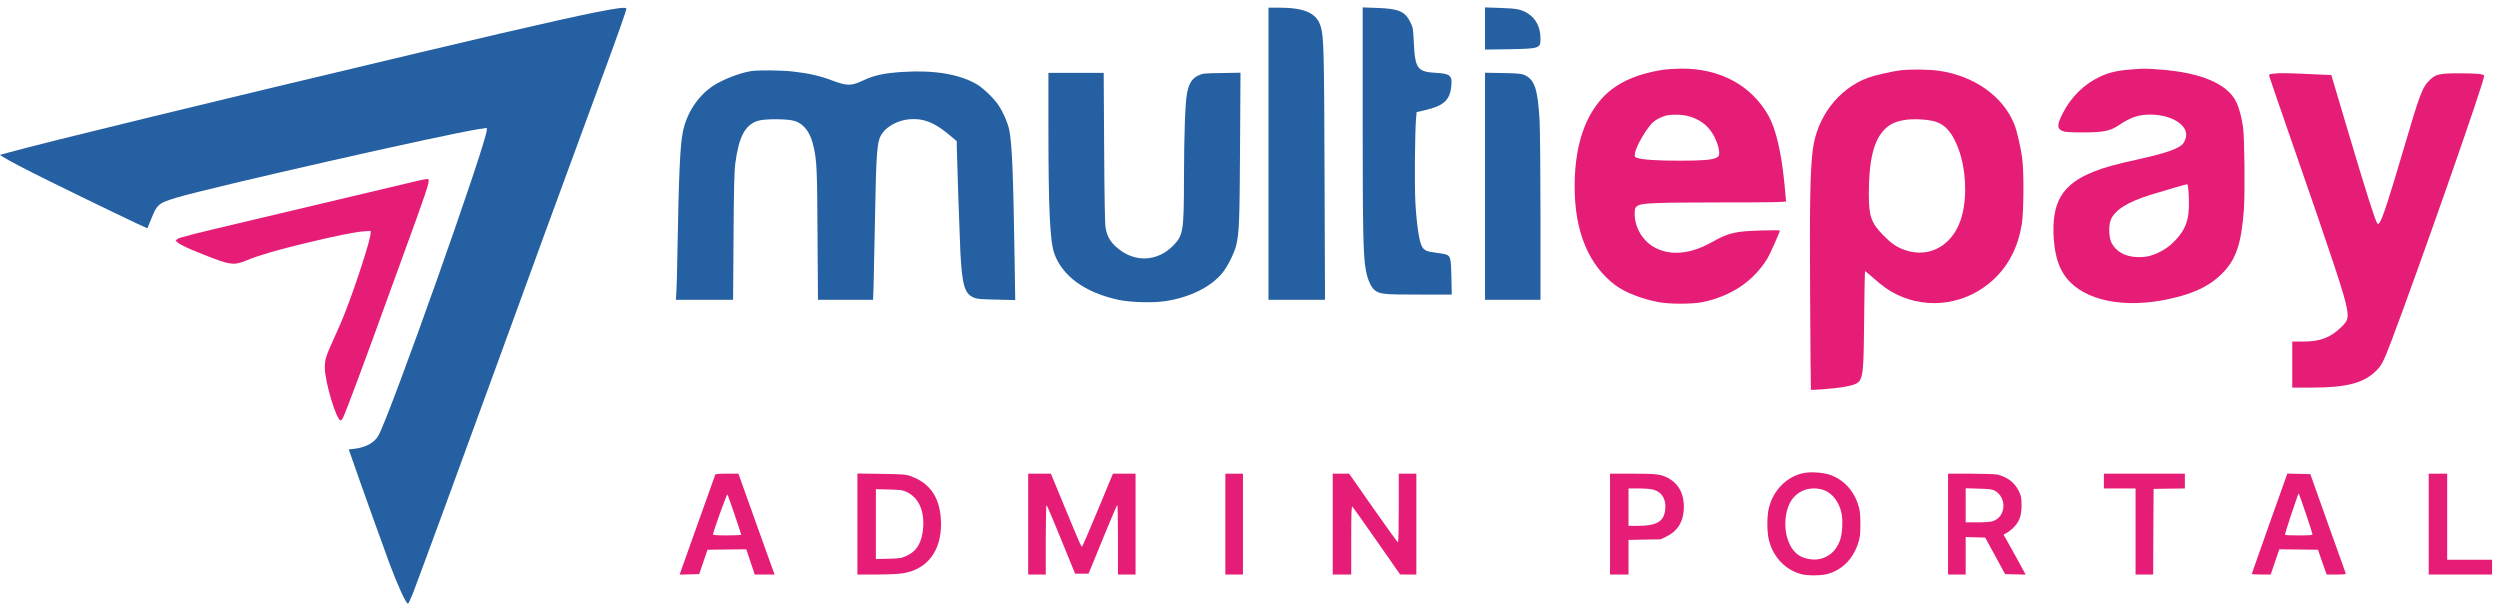 <svg width="163" height="40" viewBox="0 0 163 40" fill="none" xmlns="http://www.w3.org/2000/svg">
<g clip-path="url(#clip0_139_157)">
<g clip-path="url(#clip1_139_157)">
<path d="M40.319 0.54C39.051 0.704 35.447 1.503 27.406 3.414C13.998 6.594 3.185 9.224 0.557 9.944L-0.006 10.097L0.184 10.222C0.517 10.443 1.705 11.066 3.3 11.849C5.636 13.005 9.596 14.91 9.608 14.887C9.619 14.876 9.734 14.587 9.872 14.246C10.233 13.328 10.348 13.237 11.513 12.886C13.717 12.223 28.984 8.759 31.211 8.419L31.739 8.34V8.47C31.739 9.275 25.409 27.131 24.662 28.418C24.398 28.877 23.824 29.183 23.061 29.268L22.74 29.302L22.872 29.682C23.48 31.439 25.11 35.986 25.409 36.779C25.994 38.321 26.476 39.364 26.602 39.358C26.637 39.353 26.78 39.035 26.935 38.65C27.337 37.607 30.046 30.232 31.997 24.875C34.27 18.623 36.939 11.333 39.114 5.432C40.291 2.246 40.882 0.568 40.842 0.545C40.779 0.5 40.624 0.5 40.319 0.54Z" fill="#2460A2"/>
<path d="M82.705 10.023V19.546H84.548H86.39L86.361 11.452C86.333 3.283 86.31 2.427 86.115 1.741C85.868 0.868 85.081 0.506 83.44 0.5H82.705V10.023Z" fill="#2460A2"/>
<path d="M88.847 7.79C88.847 15.097 88.881 16.712 89.053 17.619C89.162 18.203 89.38 18.708 89.604 18.895C89.948 19.184 90.178 19.206 92.508 19.206H94.655L94.632 18.084C94.609 16.894 94.575 16.718 94.322 16.605C94.247 16.571 93.943 16.514 93.65 16.48C93.019 16.406 92.841 16.327 92.698 16.044C92.525 15.709 92.359 14.57 92.284 13.22C92.221 12.019 92.25 8.572 92.33 7.688L92.365 7.308L92.887 7.189C94.098 6.911 94.506 6.554 94.615 5.704C94.712 4.933 94.575 4.803 93.645 4.752C92.411 4.684 92.261 4.485 92.181 2.762C92.135 1.838 92.124 1.787 91.946 1.43C91.601 0.738 91.188 0.563 89.782 0.517L88.847 0.483V7.79Z" fill="#2460A2"/>
<path d="M96.824 1.861V3.232L98.391 3.21C100.4 3.17 100.44 3.159 100.44 2.507C100.44 1.815 100.159 1.237 99.671 0.914C99.229 0.614 98.919 0.551 97.817 0.517L96.824 0.483V1.861Z" fill="#2460A2"/>
<path d="M108.412 4.553C106.524 4.848 105.181 5.511 104.291 6.594C103.207 7.914 102.673 9.745 102.667 12.149C102.661 15.091 103.58 17.302 105.342 18.611C105.956 19.065 107.023 19.484 108.102 19.694C108.82 19.835 110.329 19.835 111.001 19.699C112.9 19.303 114.353 18.316 115.254 16.82C115.409 16.565 116.051 15.114 116.051 15.023C116.051 15.011 115.5 15.011 114.835 15.028C113.142 15.074 112.7 15.176 111.615 15.788C110.243 16.559 108.986 16.689 107.947 16.168C107.138 15.765 106.587 14.87 106.581 13.951C106.581 13.577 106.616 13.498 106.817 13.39C107.127 13.237 108.097 13.203 112.281 13.198C115.581 13.198 116.453 13.181 116.453 13.124C116.453 13.09 116.402 12.54 116.338 11.905C116.138 9.893 115.776 8.374 115.3 7.535C114.18 5.556 112.131 4.457 109.623 4.474C109.227 4.479 108.682 4.513 108.412 4.553ZM110.042 7.563C110.978 7.801 111.609 8.379 111.953 9.32C112.028 9.524 112.091 9.802 112.091 9.938C112.091 10.159 112.068 10.199 111.925 10.278C111.632 10.426 111.024 10.477 109.508 10.477C108.039 10.477 107.121 10.414 106.759 10.301C106.576 10.239 106.57 10.227 106.599 10.012C106.656 9.592 107.207 8.6 107.683 8.062C107.873 7.852 108.183 7.671 108.561 7.552C108.883 7.45 109.629 7.455 110.042 7.563Z" fill="#E51D77"/>
<path d="M138.952 4.53C138.068 4.593 137.5 4.723 136.914 5.001C135.881 5.488 135.026 6.327 134.492 7.387C134.113 8.13 134.108 8.379 134.464 8.538C134.636 8.612 134.877 8.629 135.766 8.634C137.138 8.634 137.569 8.549 138.137 8.17C138.94 7.637 139.428 7.472 140.214 7.472C141.632 7.478 142.728 8.198 142.516 8.986C142.482 9.111 142.401 9.281 142.332 9.366C142.074 9.689 141.23 9.984 139.394 10.392C137.965 10.704 137.167 10.925 136.507 11.191C134.441 12.013 133.74 13.203 133.907 15.601C133.999 16.871 134.326 17.733 134.957 18.379C136.335 19.773 139.044 20.147 142.028 19.348C143.302 19.008 144.157 18.555 144.863 17.852C145.793 16.928 146.138 15.913 146.304 13.623C146.379 12.523 146.344 8.997 146.247 8.294C146.155 7.642 145.988 7.019 145.799 6.639C145.231 5.46 143.463 4.717 140.783 4.53C139.882 4.462 139.836 4.462 138.952 4.53ZM142.705 12.727C142.774 14.054 142.619 14.706 142.08 15.38C141.672 15.885 141.27 16.213 140.76 16.457C140.232 16.712 139.841 16.786 139.273 16.758C138.527 16.718 137.97 16.395 137.672 15.834C137.505 15.511 137.471 14.785 137.603 14.388C137.827 13.725 138.688 13.175 140.243 12.693C141.156 12.415 142.516 12.019 142.602 12.013C142.648 12.007 142.682 12.251 142.705 12.727Z" fill="#E51D77"/>
<path d="M123.886 4.587C123.3 4.667 122.221 4.91 121.791 5.069C119.839 5.795 118.428 7.671 118.181 9.859C118.02 11.265 117.986 13.26 118.02 19.286C118.037 22.647 118.06 25.402 118.072 25.414C118.106 25.448 119.662 25.323 120.138 25.244C120.884 25.119 121.171 25 121.286 24.762C121.481 24.365 121.515 23.821 121.544 20.72C121.561 19.048 121.584 17.676 121.601 17.676C121.619 17.676 121.843 17.863 122.101 18.09C122.749 18.668 123.128 18.934 123.656 19.195C125.734 20.216 128.23 19.841 129.958 18.243C130.951 17.325 131.565 16.14 131.818 14.643C131.95 13.861 131.967 11.163 131.846 10.307C131.737 9.525 131.502 8.521 131.33 8.096C130.601 6.282 128.724 4.95 126.428 4.616C125.774 4.519 124.546 4.508 123.886 4.587ZM126.176 7.926C126.842 8.13 127.295 8.657 127.68 9.672C128.167 10.959 128.271 12.71 127.932 14.02C127.444 15.936 125.854 16.894 124.173 16.293C123.645 16.106 123.3 15.862 122.767 15.318C121.997 14.524 121.848 14.094 121.848 12.637C121.848 10.432 122.17 9.133 122.887 8.425C123.214 8.102 123.541 7.943 124.11 7.835C124.678 7.728 125.665 7.773 126.176 7.926Z" fill="#E51D77"/>
<path d="M48.952 4.638C48.188 4.768 47.103 5.194 46.478 5.607C45.502 6.259 44.768 7.376 44.521 8.606C44.343 9.473 44.257 11.35 44.165 16.627C44.148 17.653 44.119 18.736 44.102 19.019L44.067 19.547H45.933H47.798L47.827 15.42C47.85 12.098 47.873 11.168 47.947 10.618C48.171 8.929 48.573 8.164 49.382 7.886C49.818 7.733 51.379 7.739 51.827 7.892C52.458 8.107 52.866 8.68 53.061 9.626C53.256 10.539 53.279 11.055 53.302 15.278L53.331 19.547H55.127H56.924L56.958 18.622C56.975 18.118 57.016 16.145 57.05 14.246C57.13 9.791 57.182 9.196 57.503 8.719C57.848 8.209 58.582 7.829 59.323 7.773C60.207 7.705 60.918 7.983 61.837 8.748L62.382 9.201V9.57C62.393 10.358 62.566 15.386 62.617 16.457C62.732 18.588 62.893 19.138 63.467 19.393C63.702 19.495 63.88 19.512 64.965 19.535L66.193 19.564L66.153 16.962C66.067 11.395 65.986 9.354 65.803 8.476C65.705 8 65.412 7.331 65.114 6.877C64.821 6.429 64.104 5.738 63.685 5.494C62.56 4.836 60.901 4.559 58.869 4.689C57.635 4.768 57.021 4.899 56.281 5.245C55.495 5.613 55.231 5.613 54.266 5.25C53.474 4.95 52.757 4.785 51.724 4.666C50.966 4.576 49.405 4.564 48.952 4.638Z" fill="#2460A2"/>
<path d="M68.357 8.504C68.357 13.526 68.46 15.726 68.73 16.497C69.246 17.999 70.756 19.087 72.937 19.552C73.717 19.716 75.187 19.756 75.961 19.637C77.557 19.399 78.929 18.724 79.686 17.812C80.025 17.404 80.49 16.48 80.605 15.975C80.794 15.159 80.823 14.456 80.851 9.609L80.88 4.74L79.658 4.763C78.452 4.78 78.424 4.785 78.108 4.933C77.712 5.126 77.517 5.443 77.391 6.095C77.276 6.696 77.201 8.787 77.195 11.61C77.19 15.034 77.15 15.329 76.524 15.981C75.468 17.086 73.941 17.143 72.793 16.117C72.38 15.754 72.173 15.38 72.082 14.841C72.041 14.598 72.007 12.79 71.99 9.609L71.961 4.751H70.159H68.357V8.504Z" fill="#2460A2"/>
<path d="M96.824 12.143V19.546H98.632H100.44V14.258C100.44 11.355 100.411 8.487 100.383 7.886C100.268 5.806 100.061 5.182 99.378 4.882C99.189 4.802 98.942 4.78 97.989 4.763L96.824 4.74V12.143Z" fill="#2460A2"/>
<path d="M148.221 4.803C147.974 4.831 147.934 4.854 147.951 4.95C147.963 5.012 148.565 6.77 149.294 8.861C152.135 17.03 152.87 19.252 153.019 20.119C153.128 20.76 153.077 20.924 152.617 21.361C151.917 22.024 151.269 22.268 150.161 22.268H149.455V23.77V25.272H150.735C153.002 25.272 154.11 24.977 154.93 24.172C155.286 23.821 155.401 23.588 155.906 22.268C157.68 17.585 161.967 5.347 161.967 4.95C161.967 4.825 161.525 4.78 160.331 4.78C159.063 4.78 158.805 4.837 158.426 5.211C157.932 5.687 157.771 6.123 156.71 9.74C155.843 12.688 155.372 14.15 155.189 14.445C155.074 14.632 155.062 14.632 154.982 14.53C154.85 14.349 154.219 12.353 153.071 8.493L152.003 4.893L150.597 4.831C149.059 4.757 148.651 4.752 148.221 4.803Z" fill="#E51D77"/>
<path d="M26.975 11.849C22.12 13.005 19.904 13.532 16.128 14.422C12.65 15.239 11.657 15.494 11.565 15.584L11.45 15.698L11.594 15.817C11.806 15.987 12.265 16.202 13.229 16.582C15.043 17.302 15.244 17.33 16.151 16.95C16.88 16.644 18.062 16.299 19.973 15.839C21.856 15.386 23.136 15.125 23.721 15.085L24.163 15.051V15.222C24.163 15.59 23.256 18.424 22.567 20.198C22.298 20.896 22.2 21.128 21.569 22.523C21.259 23.203 21.178 23.503 21.178 23.98C21.178 24.858 21.907 27.318 22.194 27.409C22.229 27.426 22.298 27.358 22.349 27.273C22.533 26.916 23.876 23.316 25.5 18.81C25.994 17.455 26.729 15.426 27.142 14.297C27.549 13.175 27.905 12.121 27.928 11.962C27.962 11.679 27.962 11.667 27.831 11.673C27.756 11.673 27.371 11.752 26.975 11.849Z" fill="#E51D77"/>
<path d="M117.658 30.833C116.539 31.026 115.621 31.933 115.328 33.129C115.196 33.662 115.202 34.693 115.334 35.22C115.615 36.326 116.413 37.165 117.452 37.437C117.842 37.539 118.703 37.539 119.122 37.431C120.075 37.182 120.798 36.479 121.142 35.447C121.274 35.045 121.292 34.903 121.297 34.2C121.297 33.605 121.274 33.316 121.194 33.044C120.907 32.012 120.213 31.258 119.277 30.946C118.864 30.81 118.1 30.754 117.658 30.833ZM118.933 31.961C119.484 32.165 119.926 32.755 120.069 33.48C120.172 33.979 120.115 34.852 119.96 35.255C119.707 35.912 119.266 36.309 118.651 36.445C118.244 36.536 117.704 36.45 117.343 36.241C116.648 35.838 116.27 34.733 116.447 33.605C116.574 32.806 116.924 32.284 117.515 32.006C117.945 31.808 118.473 31.791 118.933 31.961Z" fill="#E51D77"/>
<path d="M46.633 30.952C46.599 31.042 44.567 36.739 44.417 37.164L44.314 37.465L44.951 37.448L45.588 37.431L45.858 36.637L46.128 35.844L47.396 35.827L48.659 35.815L48.934 36.637L49.21 37.459H49.858H50.507L50.444 37.3C50.41 37.215 49.904 35.81 49.319 34.171C48.733 32.533 48.228 31.127 48.2 31.037L48.142 30.884H47.402C46.857 30.884 46.65 30.901 46.633 30.952ZM47.896 33.548C48.131 34.251 48.326 34.84 48.326 34.863C48.326 34.891 47.913 34.908 47.408 34.908C46.759 34.908 46.489 34.891 46.489 34.846C46.489 34.693 47.385 32.199 47.425 32.238C47.448 32.261 47.66 32.851 47.896 33.548Z" fill="#E51D77"/>
<path d="M55.902 34.166V37.459H57.182C58.008 37.454 58.611 37.425 58.904 37.374C60.459 37.102 61.355 35.935 61.355 34.177C61.349 32.545 60.706 31.524 59.386 31.048C59.059 30.929 58.915 30.918 57.469 30.895L55.902 30.873V34.166ZM59.087 32.063C59.88 32.42 60.276 33.27 60.19 34.421C60.109 35.373 59.776 35.94 59.105 36.241C58.772 36.394 58.68 36.411 57.928 36.428L57.107 36.45V34.172V31.893L57.957 31.916C58.686 31.933 58.841 31.95 59.087 32.063Z" fill="#E51D77"/>
<path d="M67.037 34.172V37.459H67.611H68.184V35.192C68.184 33.945 68.207 32.925 68.23 32.925C68.253 32.925 68.684 33.934 69.183 35.164L70.096 37.403H70.538H70.974L71.892 35.164C72.391 33.934 72.822 32.925 72.851 32.925C72.874 32.925 72.891 33.945 72.891 35.192V37.459H73.465H74.039V34.172V30.884H73.298H72.564L71.582 33.248C71.043 34.551 70.578 35.623 70.549 35.634C70.492 35.651 70.492 35.657 69.332 32.851L68.517 30.884H67.777H67.037V34.172Z" fill="#E51D77"/>
<path d="M79.893 34.172V37.459H80.467H81.041V34.172V30.884H80.467H79.893V34.172Z" fill="#E51D77"/>
<path d="M86.895 34.172V37.459H87.498H88.1V35.215C88.1 33.423 88.118 32.981 88.175 33.027C88.209 33.061 88.927 34.07 89.765 35.271L91.286 37.454L91.82 37.459H92.347V34.172V30.884H91.774H91.2V33.123C91.2 34.455 91.177 35.362 91.148 35.362C91.119 35.362 90.39 34.353 89.529 33.123L87.963 30.884H87.429H86.895V34.172Z" fill="#E51D77"/>
<path d="M104.974 34.172V37.459H105.577H106.18V36.331V35.203L107.23 35.181L108.274 35.164L108.659 34.977C109.371 34.631 109.744 34.041 109.784 33.202C109.83 32.227 109.463 31.524 108.705 31.139C108.274 30.918 107.976 30.884 106.455 30.884H104.974V34.172ZM107.827 31.933C108.343 32.086 108.625 32.539 108.579 33.146C108.516 34.002 108.056 34.285 106.748 34.285H106.18V33.066V31.848H106.857C107.293 31.848 107.637 31.876 107.827 31.933Z" fill="#E51D77"/>
<path d="M127.014 34.171V37.459H127.588H128.162V36.24V35.016L128.799 35.033L129.436 35.05L130.084 36.24L130.733 37.431L131.399 37.448L132.07 37.465L132.001 37.334C131.864 37.068 130.899 35.322 130.767 35.095L130.63 34.863L130.882 34.716C131.02 34.636 131.238 34.455 131.364 34.307C131.691 33.945 131.806 33.582 131.806 32.919C131.8 32.42 131.783 32.34 131.617 32C131.341 31.451 130.865 31.088 130.216 30.94C130.079 30.912 129.304 30.884 128.495 30.884H127.014V34.171ZM130.027 31.972C130.882 32.425 130.802 33.724 129.901 33.99C129.769 34.03 129.338 34.058 128.913 34.058H128.162V32.947V31.836L129.011 31.859C129.642 31.876 129.901 31.904 130.027 31.972Z" fill="#E51D77"/>
<path d="M137.173 31.366V31.848H138.206H139.239V34.654V37.459H139.813H140.387L140.398 34.665L140.415 31.876L141.437 31.859L142.453 31.848V31.366V30.884H139.813H137.173V31.366Z" fill="#E51D77"/>
<path d="M147.974 34.132C147.337 35.923 146.815 37.403 146.815 37.42C146.815 37.443 147.09 37.459 147.435 37.459H148.049L148.33 36.638L148.611 35.816L149.874 35.827L151.137 35.844L151.326 36.411C151.435 36.723 151.561 37.085 151.613 37.221L151.705 37.459H152.336C152.91 37.459 152.962 37.448 152.933 37.357C152.91 37.306 152.388 35.833 151.762 34.087L150.632 30.912L149.88 30.895L149.134 30.878L147.974 34.132ZM150.345 33.497C150.58 34.194 150.775 34.795 150.775 34.835C150.775 34.892 150.568 34.909 149.897 34.909C149.409 34.909 149.002 34.892 148.984 34.875C148.967 34.858 149.139 34.279 149.375 33.588C149.88 32.086 149.851 32.165 149.891 32.199C149.903 32.216 150.109 32.8 150.345 33.497Z" fill="#E51D77"/>
<path d="M158.351 34.172V37.459H160.417H162.483V36.978V36.496H161.02H159.556V33.69V30.884H158.954H158.351V34.172Z" fill="#E51D77"/>
</g>
</g>
<defs>
<clipPath id="clip0_139_157">
<rect width="163" height="39" fill="white" transform="translate(0 0.5)"/>
</clipPath>
<clipPath id="clip1_139_157">
<rect width="163" height="39" fill="white" transform="translate(0 0.5)"/>
</clipPath>
</defs>
</svg>
